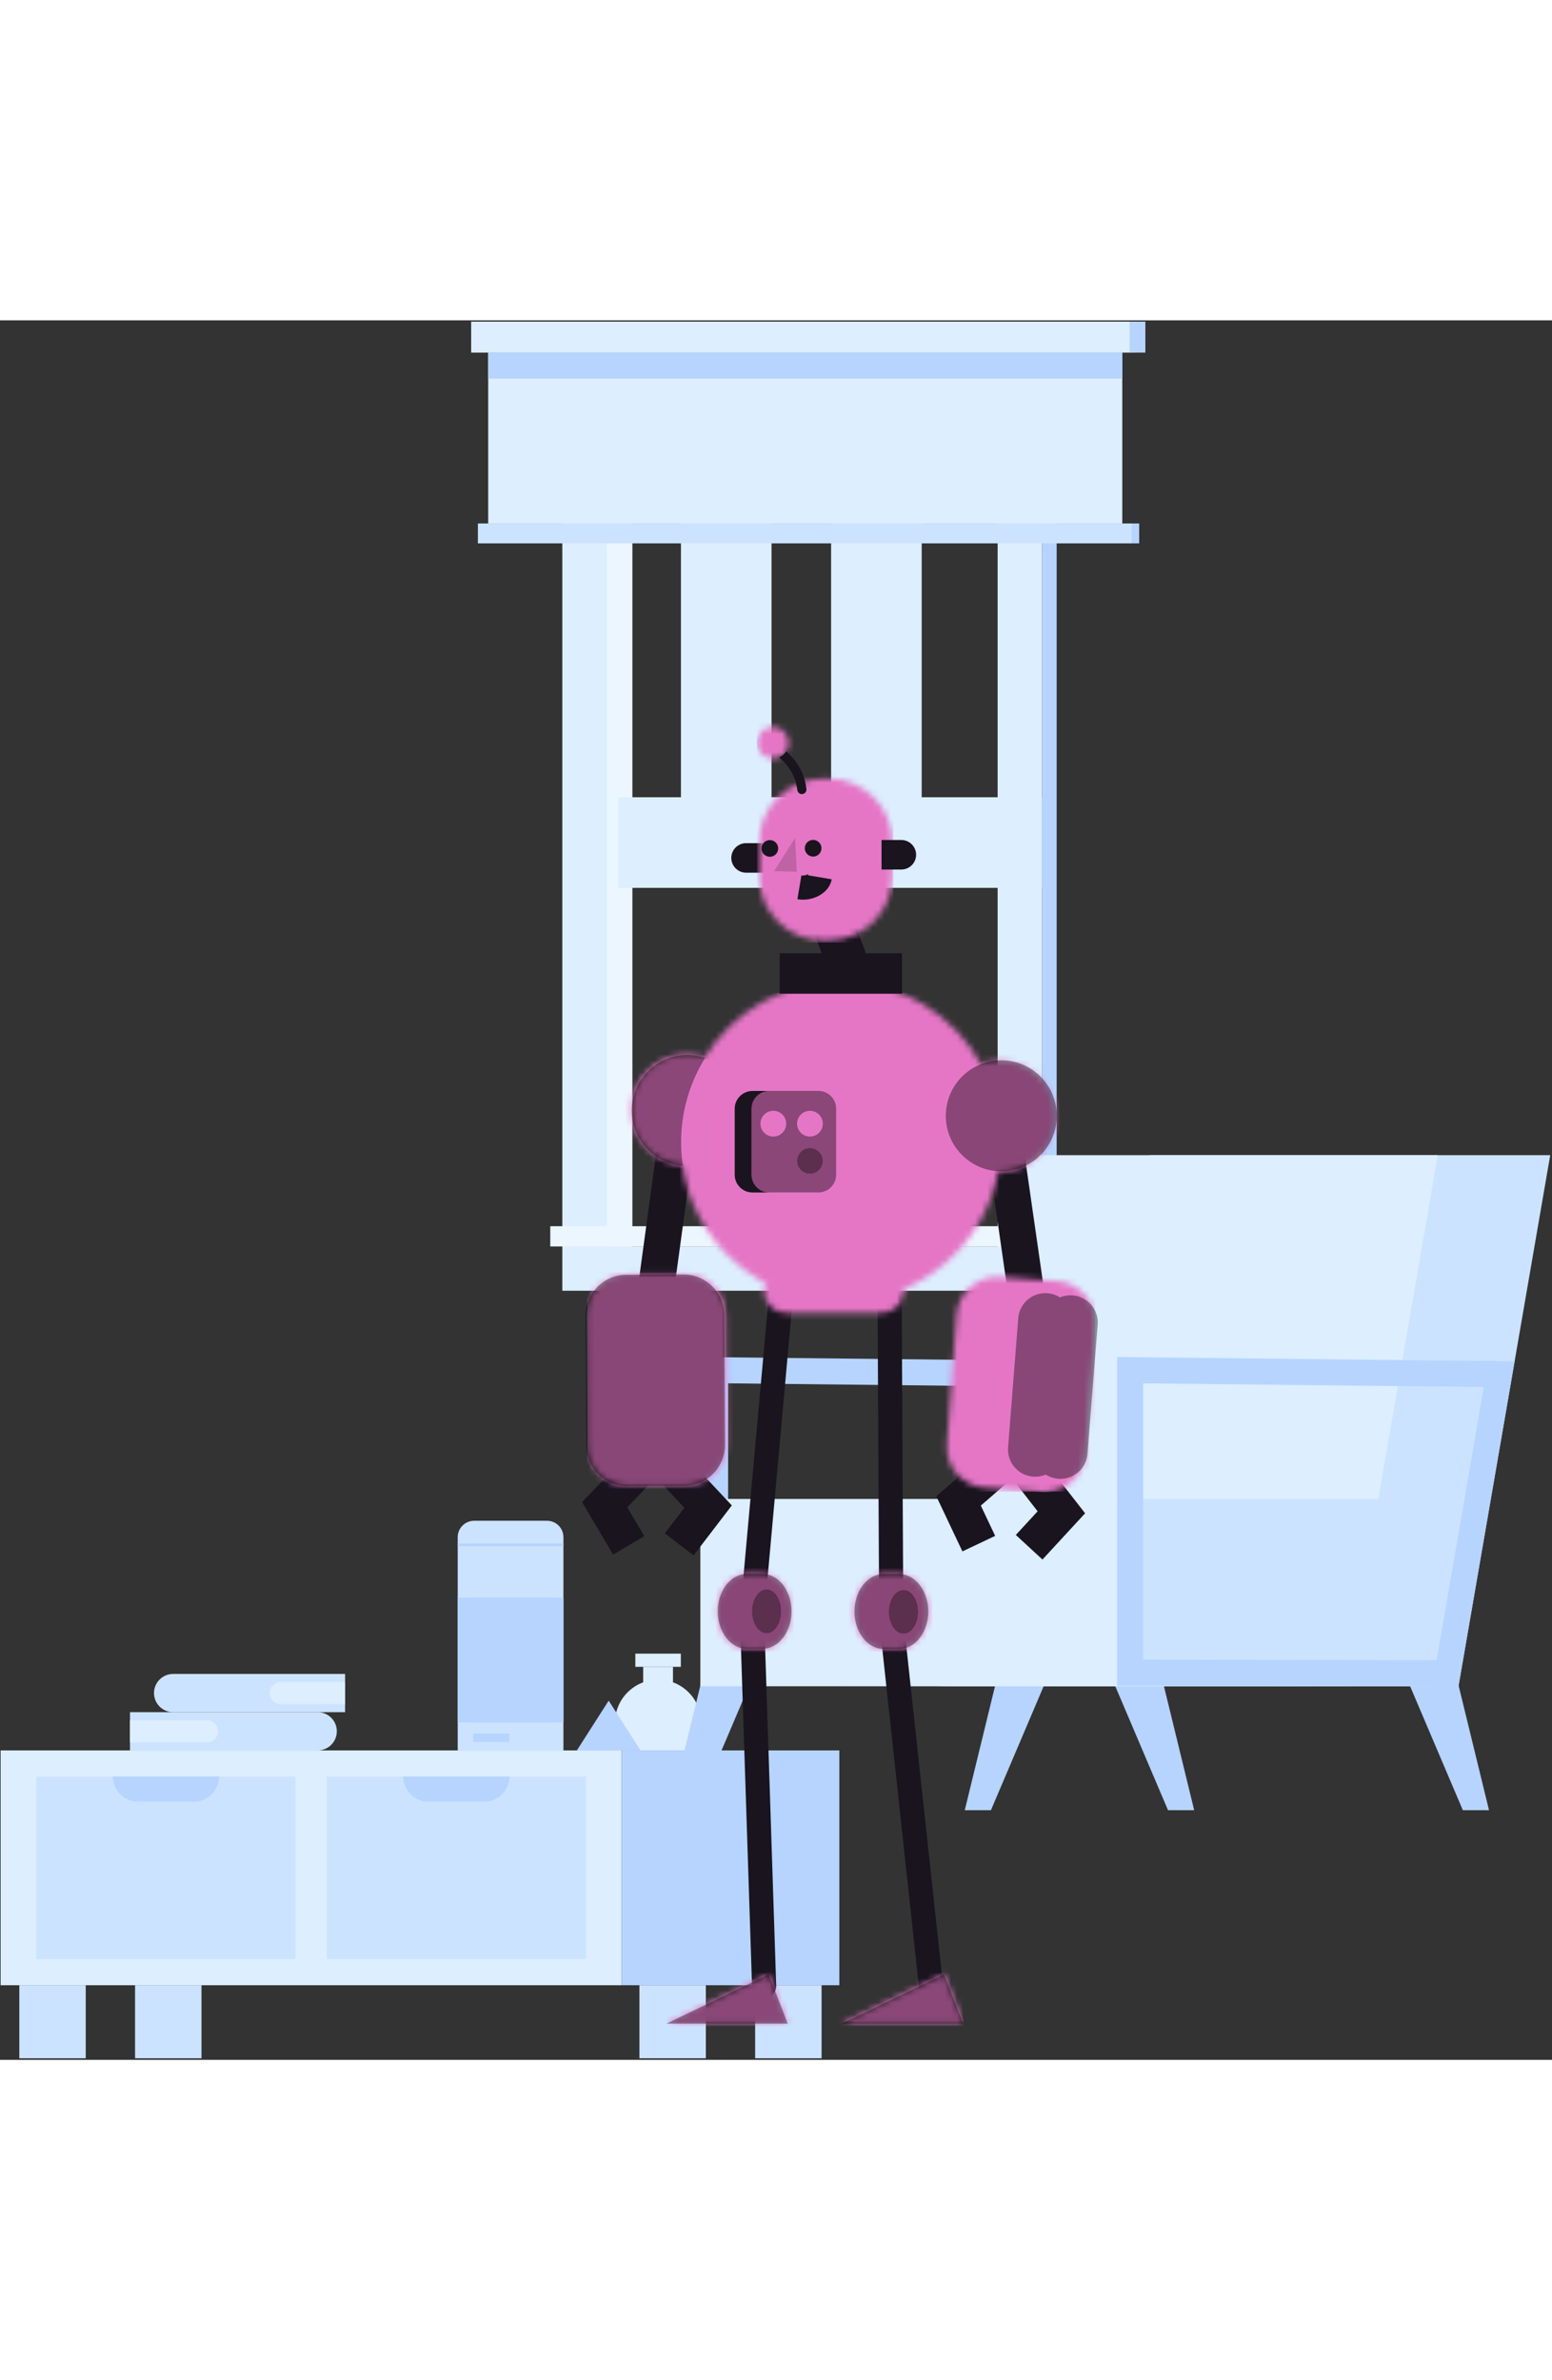 <svg width="180" height="276" viewBox="0 0 257 288" fill="none" xmlns="http://www.w3.org/2000/svg">
<rect x="0" y="0" width="257" height="288" fill="#333333" stroke="none"/>
<path fill-rule="evenodd" clip-rule="evenodd" d="M97.207 157.003H104.72V15.591H97.207V157.003Z" fill="#ECF6FF"/>
<path fill-rule="evenodd" clip-rule="evenodd" d="M172.543 160.66H174.974V12.258H172.543V160.66Z" fill="#B6D4FF"/>
<path d="M145.124 12.308V86.297" stroke="#DCEEFF" stroke-width="15"/>
<path d="M120.259 12.308V86.297" stroke="#DCEEFF" stroke-width="15"/>
<path d="M172.543 86.459H102.391" stroke="#DCEEFF" stroke-width="15"/>
<path fill-rule="evenodd" clip-rule="evenodd" d="M93.116 160.66H172.544V12.258H93.116V160.66ZM100.458 153.317H165.201V19.601H100.458V153.317Z" fill="#DCEEFF"/>
<path fill-rule="evenodd" clip-rule="evenodd" d="M91.121 153.33H174.539V149.977H91.121V153.33Z" fill="#ECF6FF"/>
<path fill-rule="evenodd" clip-rule="evenodd" d="M174.539 153.33H176.598V149.977H174.539V153.33Z" fill="#B6D4FF"/>
<path fill-rule="evenodd" clip-rule="evenodd" d="M147.839 131.992C148.537 138.06 146.266 143.245 146.266 143.245C146.266 143.245 142.863 138.591 142.164 132.523C141.466 126.455 143.737 121.27 143.737 121.27C143.737 121.27 147.14 125.924 147.839 131.992Z" fill="#D2E9FC"/>
<path fill-rule="evenodd" clip-rule="evenodd" d="M128.725 136.737C128.507 142.841 125.485 147.628 125.485 147.628C125.485 147.628 122.817 142.517 123.035 136.413C123.253 130.309 126.274 125.522 126.274 125.522C126.274 125.522 128.943 130.633 128.725 136.737Z" fill="#D2E9FC"/>
<path fill-rule="evenodd" clip-rule="evenodd" d="M146.365 136.861C149.402 142.312 149.315 147.886 149.315 147.886C149.315 147.886 144.304 144.623 141.267 139.172C138.231 133.721 138.318 128.146 138.318 128.146C138.318 128.146 143.328 131.409 146.365 136.861Z" fill="#D2E9FC"/>
<path fill-rule="evenodd" clip-rule="evenodd" d="M150.64 132.643C149.863 138.703 146.399 143.321 146.399 143.321C146.399 143.321 144.195 138.112 144.972 132.052C145.749 125.991 149.212 121.374 149.212 121.374C149.212 121.374 151.416 126.583 150.64 132.643Z" fill="#D2E9FC"/>
<path fill-rule="evenodd" clip-rule="evenodd" d="M153.169 137.023C150.668 142.692 145.99 146.335 145.99 146.335C145.99 146.335 145.367 140.789 147.868 135.12C150.368 129.452 155.046 125.808 155.046 125.808C155.046 125.808 155.669 131.355 153.169 137.023Z" fill="#D2E9FC"/>
<path fill-rule="evenodd" clip-rule="evenodd" d="M78.02 5.345H187.983V0.218H78.02V5.345Z" fill="#DCEEFF"/>
<path fill-rule="evenodd" clip-rule="evenodd" d="M187.063 5.345H189.665V0.218H187.063V5.345Z" fill="#B6D4FF"/>
<path fill-rule="evenodd" clip-rule="evenodd" d="M187.03 36.927H188.645V33.636H187.03V36.927Z" fill="#B6D4FF"/>
<path fill-rule="evenodd" clip-rule="evenodd" d="M80.841 33.636H185.842V5.345H80.841V33.636Z" fill="#DCEEFF"/>
<path fill-rule="evenodd" clip-rule="evenodd" d="M79.136 36.927H187.393V33.636H79.136V36.927Z" fill="#CCE3FF"/>
<path fill-rule="evenodd" clip-rule="evenodd" d="M80.841 9.647H185.842V5.345H80.841V9.647Z" fill="#B6D4FF"/>
<path fill-rule="evenodd" clip-rule="evenodd" d="M139.621 138.668H153.974L152.459 149.977H141.136L139.621 138.668Z" fill="#B6D4FF"/>
<path fill-rule="evenodd" clip-rule="evenodd" d="M126.783 138.341C129.291 143.692 128.804 149.147 128.804 149.147C128.804 149.147 124.249 145.926 121.741 140.575C119.233 135.224 119.72 129.769 119.72 129.769C119.72 129.769 124.274 132.99 126.783 138.341Z" fill="#D2E9FC"/>
<path fill-rule="evenodd" clip-rule="evenodd" d="M130.567 140.956C128.351 146.436 123.976 149.906 123.976 149.906C123.976 149.906 123.193 144.49 125.409 139.01C127.625 133.53 132 130.059 132 130.059C132 130.059 132.783 135.475 130.567 140.956Z" fill="#D2E9FC"/>
<path fill-rule="evenodd" clip-rule="evenodd" d="M120.729 141.246H131.81L130.64 149.977H121.899L120.729 141.246Z" fill="#B6D4FF"/>
<path fill-rule="evenodd" clip-rule="evenodd" d="M93.298 236.765H75.794V201.46C75.794 199.961 77.01 198.746 78.51 198.746H90.583C92.082 198.746 93.298 199.961 93.298 201.46V236.765Z" fill="#CCE3FF"/>
<path fill-rule="evenodd" clip-rule="evenodd" d="M116.117 232.197C116.117 233.933 115.496 235.526 114.463 236.764H103.487C102.454 235.526 101.833 233.933 101.833 232.197C101.833 228.252 105.031 225.054 108.976 225.054C112.919 225.054 116.117 228.252 116.117 232.197Z" fill="#DCEEFF"/>
<path fill-rule="evenodd" clip-rule="evenodd" d="M106.508 227.132H111.442V222.925H106.508V227.132Z" fill="#DCEEFF"/>
<path fill-rule="evenodd" clip-rule="evenodd" d="M105.209 222.925H112.74V220.744H105.209V222.925Z" fill="#DCEEFF"/>
<path fill-rule="evenodd" clip-rule="evenodd" d="M106.064 236.765H95.524L100.794 228.523L106.064 236.765Z" fill="#B6D4FF"/>
<path fill-rule="evenodd" clip-rule="evenodd" d="M75.794 232.138H93.298V211.46H75.794V232.138Z" fill="#B6D4FF"/>
<path fill-rule="evenodd" clip-rule="evenodd" d="M78.339 235.365H84.345V233.962H78.339V235.365Z" fill="#B6D4FF"/>
<path fill-rule="evenodd" clip-rule="evenodd" d="M75.794 202.974H93.298V202.501H75.794V202.974Z" fill="#B6D4FF"/>
<path d="M130.548 275.641V287.731" stroke="#CCE3FF" stroke-width="11"/>
<path d="M111.383 275.641V287.731" stroke="#CCE3FF" stroke-width="11"/>
<path d="M27.865 275.641V287.731" stroke="#CCE3FF" stroke-width="11"/>
<path d="M8.7 275.641V287.731" stroke="#CCE3FF" stroke-width="11"/>
<path fill-rule="evenodd" clip-rule="evenodd" d="M0.104 275.641H102.942V236.765H0.104V275.641Z" fill="#DCEEFF"/>
<path fill-rule="evenodd" clip-rule="evenodd" d="M6.025 271.308H48.926V241.079H6.025V271.308Z" fill="#CCE3FF"/>
<path fill-rule="evenodd" clip-rule="evenodd" d="M54.12 271.308H97.021V241.079H54.12V271.308Z" fill="#CCE3FF"/>
<path fill-rule="evenodd" clip-rule="evenodd" d="M102.943 275.641H138.988V236.765H102.943V275.641Z" fill="#B6D4FF"/>
<path fill-rule="evenodd" clip-rule="evenodd" d="M25.503 227.269V227.269C25.503 229.017 26.92 230.434 28.668 230.434H57.146V224.104H28.668C26.92 224.104 25.503 225.521 25.503 227.269Z" fill="#CCE3FF"/>
<path fill-rule="evenodd" clip-rule="evenodd" d="M44.656 227.269V227.269C44.656 228.281 45.477 229.102 46.488 229.102H57.069C57.111 229.102 57.145 229.068 57.145 229.026V225.513C57.145 225.471 57.111 225.437 57.069 225.437H46.488C45.477 225.437 44.656 226.257 44.656 227.269Z" fill="#DCEEFF"/>
<path fill-rule="evenodd" clip-rule="evenodd" d="M21.528 230.434V236.765H52.611C54.359 236.765 55.776 235.348 55.776 233.6C55.776 231.852 54.359 230.434 52.611 230.434H21.528Z" fill="#CCE3FF"/>
<path fill-rule="evenodd" clip-rule="evenodd" d="M21.528 231.785V235.415H34.308C35.311 235.415 36.123 234.602 36.123 233.6C36.123 232.597 35.311 231.785 34.308 231.785H21.528Z" fill="#DCEEFF"/>
<path fill-rule="evenodd" clip-rule="evenodd" d="M36.273 241.079C36.273 243.388 34.401 245.26 32.092 245.26H22.859C20.55 245.26 18.678 243.388 18.678 241.079H36.273Z" fill="#B6D4FF"/>
<path fill-rule="evenodd" clip-rule="evenodd" d="M84.368 241.079C84.368 243.388 82.496 245.26 80.187 245.26H70.955C68.645 245.26 66.773 243.388 66.773 241.079H84.368Z" fill="#B6D4FF"/>
<path fill-rule="evenodd" clip-rule="evenodd" d="M232.68 224.203L242.237 246.663H246.57L240.821 223.102L232.68 224.203Z" fill="#B6D4FF"/>
<path fill-rule="evenodd" clip-rule="evenodd" d="M183.859 224.203L193.415 246.663H197.749L192 223.102L183.859 224.203Z" fill="#B6D4FF"/>
<path fill-rule="evenodd" clip-rule="evenodd" d="M110.937 246.663H115.27L124.827 224.203L116.686 223.102L110.937 246.663Z" fill="#B6D4FF"/>
<path fill-rule="evenodd" clip-rule="evenodd" d="M159.757 246.663H164.091L173.648 224.203L165.507 223.102L159.757 246.663Z" fill="#B6D4FF"/>
<path fill-rule="evenodd" clip-rule="evenodd" d="M116.266 171.641V226.023L172.784 226.144L182.078 172.348L116.266 171.641ZM120.57 175.992L176.976 176.598L169.16 221.832L120.57 221.728V175.992Z" fill="#B6D4FF"/>
<path fill-rule="evenodd" clip-rule="evenodd" d="M190.432 138.213L175.24 226.144H241.515L256.707 138.213H190.432Z" fill="#CCE3FF"/>
<path fill-rule="evenodd" clip-rule="evenodd" d="M172.61 138.213L157.417 226.144H222.889L238.081 138.213H172.61Z" fill="#DCEEFF"/>
<path fill-rule="evenodd" clip-rule="evenodd" d="M156.376 226.144H234.311C238.289 226.144 241.515 222.918 241.515 218.939V202.335C241.515 198.356 238.289 195.131 234.311 195.131H156.376C152.397 195.131 149.172 198.356 149.172 202.335V218.939C149.172 222.918 152.397 226.144 156.376 226.144Z" fill="#CCE3FF"/>
<path fill-rule="evenodd" clip-rule="evenodd" d="M115.973 226.144H184.997V195.131H115.973V226.144Z" fill="#DCEEFF"/>
<path fill-rule="evenodd" clip-rule="evenodd" d="M184.997 171.641V226.023L241.515 226.144L250.81 172.348L184.997 171.641ZM189.302 175.992L245.707 176.598L237.892 221.832L189.302 221.728V175.992Z" fill="#B6D4FF"/>
<path d="M129.196 162.859L124.636 213.273" stroke="#19141E" stroke-width="4" stroke-linecap="round"/>
<path d="M124.635 217.826L126.532 275.781" stroke="#19141E" stroke-width="4" stroke-linecap="round"/>
<path d="M147.321 162.491L147.572 212.778" stroke="#19141E" stroke-width="4" stroke-linecap="round"/>
<path d="M147.572 214.929L154.338 277.411" stroke="#19141E" stroke-width="4" stroke-linecap="round"/>
<mask id="mask0" mask-type="alpha" maskUnits="userSpaceOnUse" x="110" y="157" width="50" height="125">
<path d="M146.346 207.568C146.334 207.568 146.323 207.568 146.311 207.568C143.636 207.568 141.467 210.348 141.467 213.777C141.467 217.207 143.636 219.986 146.311 219.987L148.975 219.987V219.984C151.589 219.895 153.687 217.15 153.687 213.777C153.687 210.404 151.589 207.66 148.975 207.57V207.568H148.877C148.866 207.568 148.855 207.568 148.843 207.568C148.832 207.568 148.82 207.568 148.809 207.568H146.346ZM123.663 207.568C123.652 207.568 123.64 207.568 123.629 207.568C120.954 207.568 118.785 210.348 118.785 213.777C118.785 217.207 120.954 219.987 123.629 219.987L126.293 219.987V219.984C128.907 219.894 131.005 217.15 131.005 213.777C131.005 210.405 128.907 207.66 126.293 207.57V207.568H126.195C126.183 207.568 126.172 207.568 126.161 207.568C126.149 207.568 126.138 207.568 126.126 207.568H123.663ZM146.074 164.3C148.026 164.3 149.623 162.698 149.623 160.74C149.623 158.783 148.026 157.181 146.074 157.181H130.081C128.129 157.181 126.532 158.783 126.532 160.74C126.532 162.698 128.129 164.3 130.081 164.3H146.074ZM139.413 281.945H159.499L156.325 273.795L139.413 281.945ZM110.362 281.945H130.448L127.275 273.795L110.362 281.945Z" fill="white"/>
</mask>
<g mask="url(#mask0)">
<path d="M146.346 207.568C146.334 207.568 146.323 207.568 146.311 207.568C143.636 207.568 141.467 210.348 141.467 213.777C141.467 217.207 143.636 219.986 146.311 219.987L148.975 219.987V219.984C151.589 219.895 153.687 217.15 153.687 213.777C153.687 210.404 151.589 207.66 148.975 207.57V207.568H148.877C148.866 207.568 148.855 207.568 148.843 207.568C148.832 207.568 148.82 207.568 148.809 207.568H146.346ZM123.663 207.568C123.652 207.568 123.64 207.568 123.629 207.568C120.954 207.568 118.785 210.348 118.785 213.777C118.785 217.207 120.954 219.987 123.629 219.987L126.293 219.987V219.984C128.907 219.894 131.005 217.15 131.005 213.777C131.005 210.405 128.907 207.66 126.293 207.57V207.568H126.195C126.183 207.568 126.172 207.568 126.161 207.568C126.149 207.568 126.138 207.568 126.126 207.568H123.663ZM146.074 164.3C148.026 164.3 149.623 162.698 149.623 160.74C149.623 158.783 148.026 157.181 146.074 157.181H130.081C128.129 157.181 126.532 158.783 126.532 160.74C126.532 162.698 128.129 164.3 130.081 164.3H146.074ZM139.413 281.945H159.499L156.325 273.795L139.413 281.945ZM110.362 281.945H130.448L127.275 273.795L110.362 281.945Z" fill="#6CA1FF"/>
<path d="M110.378 156.927H159.499V285.554H110.378V156.927Z" fill="#E576C6"/>
</g>
<path opacity="0.403" fill-rule="evenodd" clip-rule="evenodd" d="M126.361 219.948C128.975 219.858 131.073 217.114 131.073 213.741C131.073 210.368 128.975 207.624 126.361 207.534V207.532H126.263C126.251 207.532 126.24 207.532 126.228 207.532C126.217 207.532 126.206 207.532 126.194 207.532H123.731C123.72 207.532 123.708 207.532 123.697 207.532C121.022 207.532 118.853 210.312 118.853 213.741C118.853 217.171 121.022 219.95 123.697 219.95L126.361 219.951V219.948ZM129.405 213.741C129.405 215.749 128.321 217.376 126.983 217.376C125.645 217.376 124.561 215.749 124.561 213.741C124.561 211.733 125.645 210.106 126.983 210.106C128.321 210.106 129.405 211.733 129.405 213.741ZM149.001 219.973C151.615 219.884 153.713 217.139 153.713 213.766C153.713 210.394 151.615 207.649 149.001 207.559V207.557H148.903C148.892 207.557 148.88 207.557 148.869 207.557C148.857 207.557 148.846 207.557 148.835 207.557H146.371C146.36 207.557 146.349 207.557 146.337 207.557C143.662 207.557 141.493 210.337 141.493 213.766C141.493 217.196 143.662 219.975 146.337 219.976L149.001 219.976V219.973ZM152.046 213.766C152.046 215.774 150.961 217.401 149.624 217.401C148.286 217.401 147.202 215.774 147.202 213.766C147.202 211.759 148.286 210.131 149.624 210.131C150.961 210.131 152.046 211.759 152.046 213.766Z" fill="black"/>
<path opacity="0.603" fill-rule="evenodd" clip-rule="evenodd" d="M152.04 213.79C152.04 215.798 150.956 217.425 149.618 217.425C148.28 217.425 147.196 215.798 147.196 213.79C147.196 211.783 148.28 210.155 149.618 210.155C150.956 210.155 152.04 211.783 152.04 213.79Z" fill="black"/>
<path opacity="0.604" fill-rule="evenodd" clip-rule="evenodd" d="M129.387 213.74C129.387 215.747 128.303 217.375 126.965 217.375C125.627 217.375 124.543 215.747 124.543 213.74C124.543 211.732 125.627 210.105 126.965 210.105C128.303 210.105 129.387 211.732 129.387 213.74Z" fill="black"/>
<path opacity="0.396" fill-rule="evenodd" clip-rule="evenodd" d="M139.413 282H159.499L156.325 273.85L139.413 282Z" fill="black"/>
<path opacity="0.396" fill-rule="evenodd" clip-rule="evenodd" d="M110.362 282H130.448L127.274 273.85L110.362 282Z" fill="black"/>
<path d="M170.418 203.128L175.754 197.342L168.018 187.399L158.731 195.457L162.08 202.531" stroke="#19141E" stroke-width="6"/>
<path d="M112.472 202.651L117.255 196.4L108.64 187.209L100.13 196.083L104.114 202.821" stroke="#19141E" stroke-width="6"/>
<path d="M108.545 160.926L112.38 132.811" stroke="#19141E" stroke-width="6" stroke-linecap="round"/>
<path d="M169.791 160.07L165.748 131.984" stroke="#19141E" stroke-width="6" stroke-linecap="round"/>
<path fill-rule="evenodd" clip-rule="evenodd" d="M124.607 144.396H135.524C137.151 144.396 138.47 143.078 138.47 141.451V130.533C138.47 128.907 137.151 127.588 135.524 127.588H124.607C122.98 127.588 121.662 128.907 121.662 130.533V141.451C121.662 143.078 122.98 144.396 124.607 144.396Z" fill="#19141E"/>
<path fill-rule="evenodd" clip-rule="evenodd" d="M127.392 144.396H135.524C137.151 144.396 138.47 143.078 138.47 141.451V130.533C138.47 128.907 137.151 127.588 135.524 127.588H127.392C125.766 127.588 124.447 128.907 124.447 130.533V141.451C124.447 143.078 125.766 144.396 127.392 144.396Z" fill="#405FD3"/>
<mask id="mask1" mask-type="alpha" maskUnits="userSpaceOnUse" x="97" y="109" width="85" height="85">
<path d="M165.302 140.966C165.379 140.968 165.456 140.969 165.533 140.969C170.607 140.969 174.721 136.855 174.721 131.781C174.721 126.706 170.607 122.592 165.533 122.592C164.449 122.592 163.409 122.78 162.443 123.124C157.915 114.977 149.222 109.464 139.24 109.464C129.719 109.464 121.369 114.48 116.689 122.014C115.761 121.699 114.766 121.528 113.732 121.528C108.657 121.528 104.543 125.642 104.543 130.717C104.543 135.543 108.264 139.5 112.994 139.876C114.873 152.686 125.908 162.52 139.24 162.52C152.191 162.52 162.974 153.24 165.302 140.966ZM181.307 166.339C181.586 162.605 178.784 159.352 175.05 159.073L165.669 158.374C161.935 158.095 158.682 160.896 158.403 164.63L156.807 186.015C156.529 189.749 159.33 193.002 163.064 193.28L172.446 193.981C176.18 194.259 179.433 191.458 179.711 187.724L181.307 166.339ZM120.123 164.658C120.104 160.913 117.052 157.894 113.307 157.914L103.9 157.964C100.156 157.984 97.136 161.036 97.156 164.78L97.27 186.223C97.29 189.968 100.342 192.987 104.086 192.967L113.494 192.917C117.238 192.897 120.258 189.846 120.238 186.101L120.123 164.658Z" fill="white"/>
</mask>
<g mask="url(#mask1)">
<path d="M165.302 140.966C165.379 140.968 165.456 140.969 165.533 140.969C170.607 140.969 174.721 136.855 174.721 131.781C174.721 126.706 170.607 122.592 165.533 122.592C164.449 122.592 163.409 122.78 162.443 123.124C157.915 114.977 149.222 109.464 139.24 109.464C129.719 109.464 121.369 114.48 116.689 122.014C115.761 121.699 114.766 121.528 113.732 121.528C108.657 121.528 104.543 125.642 104.543 130.717C104.543 135.543 108.264 139.5 112.994 139.876C114.873 152.686 125.908 162.52 139.24 162.52C152.191 162.52 162.974 153.24 165.302 140.966ZM181.307 166.339C181.586 162.605 178.784 159.352 175.05 159.073L165.669 158.374C161.935 158.095 158.682 160.896 158.403 164.63L156.807 186.015C156.529 189.749 159.33 193.002 163.064 193.28L172.446 193.981C176.18 194.259 179.433 191.458 179.711 187.724L181.307 166.339ZM120.123 164.658C120.104 160.913 117.052 157.894 113.307 157.914L103.9 157.964C100.156 157.984 97.136 161.036 97.156 164.78L97.27 186.223C97.29 189.968 100.342 192.987 104.086 192.967L113.494 192.917C117.238 192.897 120.258 189.846 120.238 186.101L120.123 164.658Z" fill="#6CA1FF"/>
<path d="M97.263 111.373H181.326V193.917H97.263V111.373Z" fill="#E576C6"/>
</g>
<path fill-rule="evenodd" clip-rule="evenodd" d="M149.37 111.49H129.11V104.79H149.37V111.49Z" fill="#19141E"/>
<path fill-rule="evenodd" clip-rule="evenodd" d="M127.392 144.396C125.766 144.396 124.447 143.078 124.447 141.451V130.533C124.447 128.907 125.766 127.588 127.392 127.588H124.607C122.98 127.588 121.662 128.907 121.662 130.533V141.451C121.662 143.078 122.98 144.396 124.607 144.396H127.392Z" fill="#19141E"/>
<path opacity="0.402" fill-rule="evenodd" clip-rule="evenodd" d="M177.275 165.915L175.591 187.306L177.275 165.915ZM173.1 165.558L171.416 186.949L173.1 165.558Z" stroke="black" stroke-width="9" stroke-linecap="round" stroke-linejoin="round"/>
<path opacity="0.398" fill-rule="evenodd" clip-rule="evenodd" d="M127.381 144.386H135.513C137.14 144.386 138.459 143.067 138.459 141.441V130.523C138.459 128.897 137.14 127.578 135.513 127.578H127.381C125.755 127.578 124.436 128.897 124.436 130.523V141.441C124.436 143.067 125.755 144.386 127.381 144.386ZM134.122 135.137C132.944 135.137 131.988 134.182 131.988 133.003C131.988 131.825 132.944 130.87 134.122 130.87C135.301 130.87 136.256 131.825 136.256 133.003C136.256 134.182 135.301 135.137 134.122 135.137ZM128.058 135.137C126.88 135.137 125.924 134.182 125.924 133.003C125.924 131.825 126.88 130.87 128.058 130.87C129.237 130.87 130.192 131.825 130.192 133.003C130.192 134.182 129.237 135.137 128.058 135.137ZM134.122 141.305C132.944 141.305 131.988 140.349 131.988 139.171C131.988 137.992 132.944 137.037 134.122 137.037C135.301 137.037 136.256 137.992 136.256 139.171C136.256 140.349 135.301 141.305 134.122 141.305Z" fill="black"/>
<path opacity="0.404" fill-rule="evenodd" clip-rule="evenodd" d="M174.996 131.703C174.996 136.777 170.882 140.891 165.808 140.891C160.733 140.891 156.619 136.777 156.619 131.703C156.619 126.628 160.733 122.514 165.808 122.514C170.882 122.514 174.996 126.628 174.996 131.703Z" fill="black"/>
<path opacity="0.399" fill-rule="evenodd" clip-rule="evenodd" d="M119.937 164.706L120.051 186.15C120.071 189.894 117.052 192.946 113.307 192.966L103.9 193.016C100.156 193.036 97.104 190.016 97.084 186.272L96.97 164.828C96.95 161.084 99.969 158.032 103.714 158.012L113.121 157.962C116.865 157.942 119.917 160.962 119.937 164.706Z" fill="black"/>
<path opacity="0.398" fill-rule="evenodd" clip-rule="evenodd" d="M116.76 122.114C115.832 121.799 114.837 121.628 113.802 121.628C108.727 121.628 104.613 125.742 104.613 130.817C104.613 135.643 108.335 139.6 113.065 139.976C112.879 138.708 112.783 137.412 112.783 136.092C112.783 130.963 114.239 126.173 116.76 122.114Z" fill="black"/>
<path opacity="0.598" fill-rule="evenodd" clip-rule="evenodd" d="M134.123 141.303C132.944 141.303 131.989 140.348 131.989 139.169C131.989 137.99 132.944 137.035 134.123 137.035C135.301 137.035 136.256 137.99 136.256 139.169C136.256 140.348 135.301 141.303 134.123 141.303Z" fill="black"/>
<path fill-rule="evenodd" clip-rule="evenodd" d="M126.924 91.448H123.543C122.199 91.448 121.099 90.348 121.099 89.004C121.099 87.66 122.199 86.559 123.543 86.559H126.924C128.268 86.559 129.368 87.66 129.368 89.004C129.368 90.348 128.268 91.448 126.924 91.448Z" fill="#19141E"/>
<path d="M140.141 96.068C139.631 94.687 137.695 93.871 135.818 94.247C133.94 94.622 132.832 96.046 133.342 97.428L135.916 104.396C136.427 105.778 136.598 106.174 138.915 106.174C139.896 106.174 141.391 106.174 142.237 106.174C143.448 106.174 143.819 105.391 142.716 103.037L140.141 96.068Z" fill="#19141E"/>
<mask id="mask2" mask-type="alpha" maskUnits="userSpaceOnUse" x="125" y="67" width="23" height="36">
<path d="M137.245 102.648C143.041 102.648 147.782 97.906 147.782 92.111V86.423C147.782 80.628 143.041 75.886 137.245 75.886H136.232C130.437 75.886 125.695 80.628 125.695 86.423V92.111C125.695 97.906 130.437 102.648 136.232 102.648H137.245ZM130.603 69.945C130.603 68.493 129.426 67.316 127.974 67.316C126.522 67.316 125.344 68.493 125.344 69.945C125.344 71.398 126.522 72.575 127.974 72.575C129.426 72.575 130.603 71.398 130.603 69.945Z" fill="white"/>
</mask>
<g mask="url(#mask2)">
<path d="M137.245 102.648C143.041 102.648 147.782 97.906 147.782 92.111V86.423C147.782 80.628 143.041 75.886 137.245 75.886H136.232C130.437 75.886 125.695 80.628 125.695 86.423V92.111C125.695 97.906 130.437 102.648 136.232 102.648H137.245ZM130.603 69.945C130.603 68.493 129.426 67.316 127.974 67.316C126.522 67.316 125.344 68.493 125.344 69.945C125.344 71.398 126.522 72.575 127.974 72.575C129.426 72.575 130.603 71.398 130.603 69.945Z" fill="#6CA1FF"/>
<path d="M125.368 66.556H147.903V103.017H125.368V66.556Z" fill="#E576C6"/>
</g>
<path d="M129.031 72.354C130.755 73.855 131.736 75.515 132.032 77.776C132.087 78.192 132.468 78.486 132.884 78.431C133.3 78.377 133.593 77.995 133.538 77.579C133.198 74.975 132.08 73.046 130.195 71.355C129.916 71.793 129.511 72.143 129.031 72.354Z" fill="#19141E"/>
<path fill-rule="evenodd" clip-rule="evenodd" d="M133.289 87.162C133.156 87.913 133.657 88.629 134.408 88.762C135.159 88.894 135.875 88.394 136.008 87.642C136.141 86.892 135.64 86.175 134.889 86.043C134.138 85.91 133.421 86.411 133.289 87.162Z" fill="#19141E"/>
<path fill-rule="evenodd" clip-rule="evenodd" d="M126.121 87.192C125.988 87.942 126.49 88.659 127.24 88.791C127.991 88.924 128.707 88.423 128.84 87.672C128.973 86.921 128.472 86.205 127.721 86.072C126.97 85.939 126.254 86.441 126.121 87.192Z" fill="#19141E"/>
<g opacity="0.404">
<path opacity="0.404" fill-rule="evenodd" clip-rule="evenodd" d="M131.668 85.671L128.184 91.2L131.935 91.29L131.668 85.671Z" fill="black"/>
</g>
<path fill-rule="evenodd" clip-rule="evenodd" d="M149.257 90.925H145.978V86.036H149.257C150.602 86.036 151.702 87.136 151.702 88.481C151.702 89.825 150.602 90.925 149.257 90.925Z" fill="#19141E"/>
<path d="M132.377 93.869C134.036 94.15 135.587 93.203 135.755 92.21" stroke="#19141E" stroke-width="4"/>
</svg>
